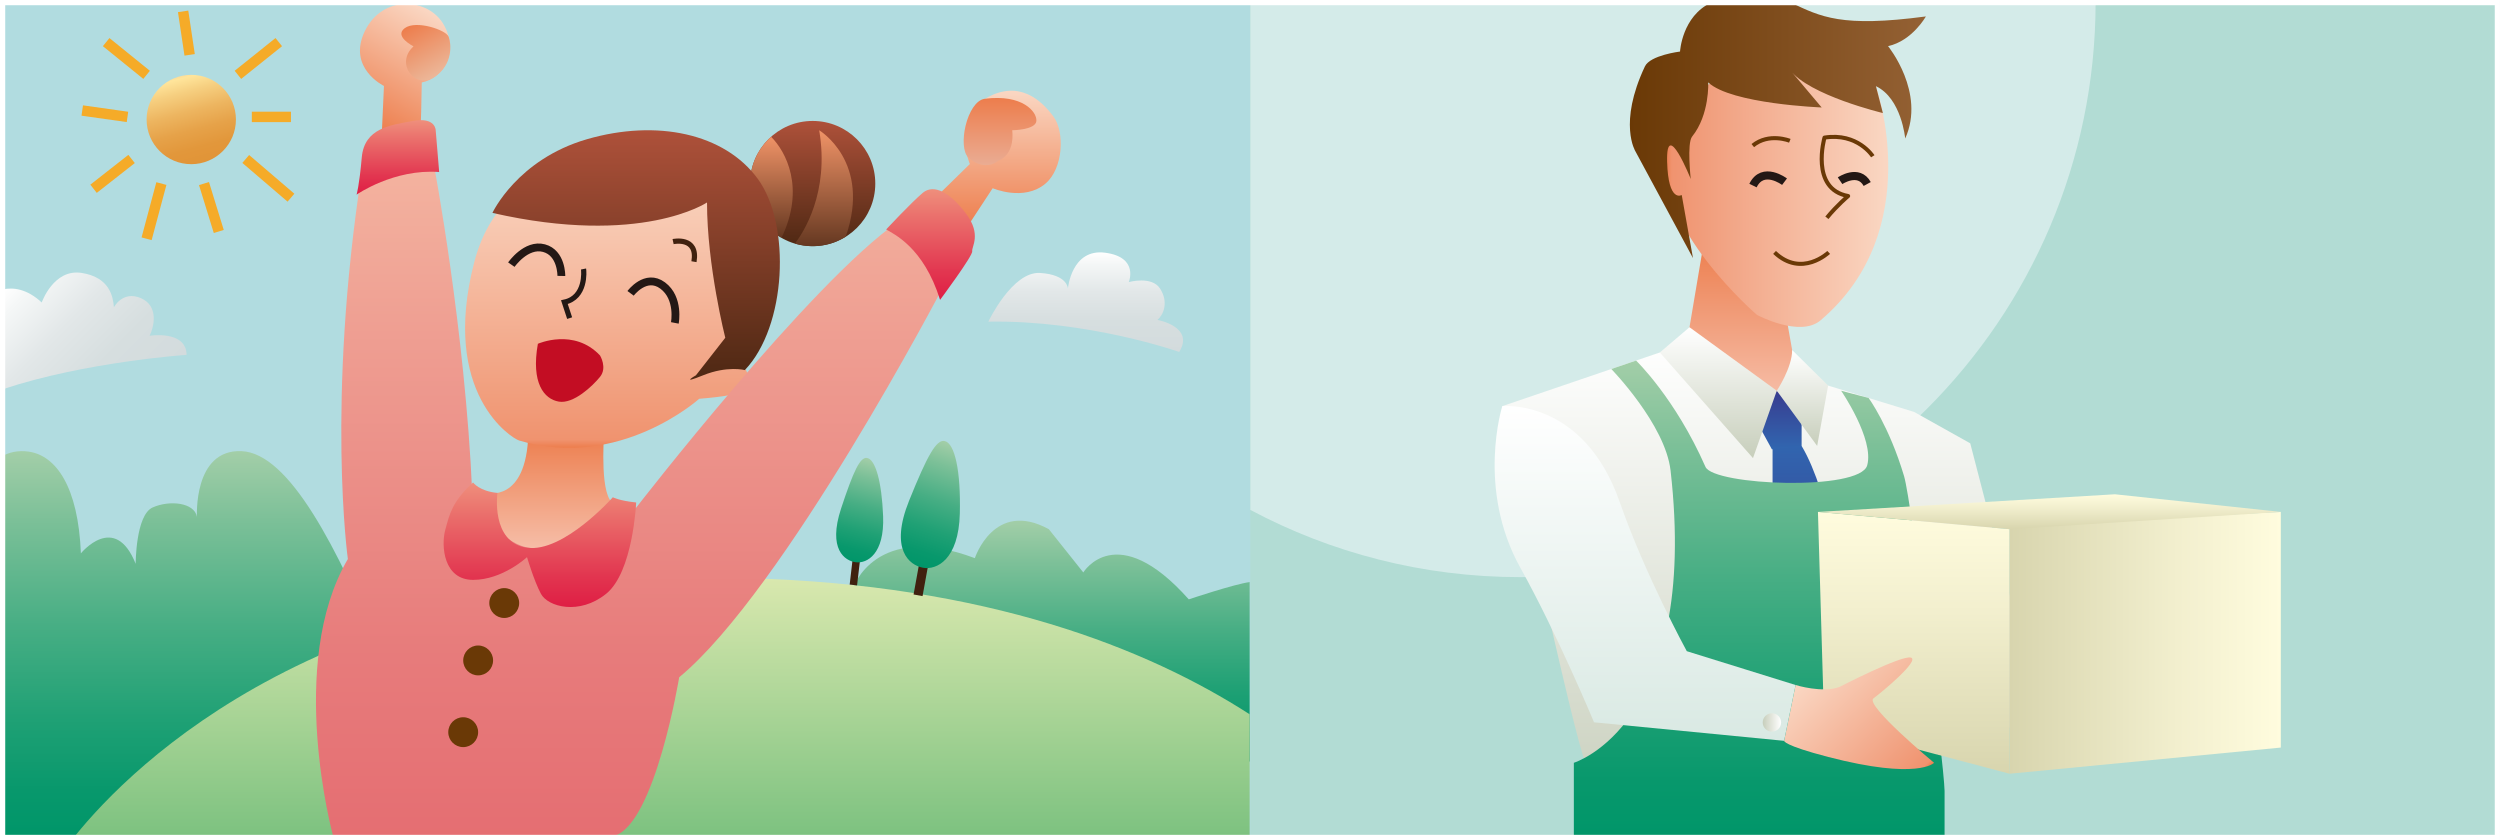 <?xml version="1.0" encoding="UTF-8"?>
<svg id="_イヤー_1" data-name="レイヤー 1" xmlns="http://www.w3.org/2000/svg" width="169.028mm" height="56.797mm" xmlns:xlink="http://www.w3.org/1999/xlink" viewBox="0 0 479.134 161">
  <rect x="0" y="0" width="479.134" height="161" fill="#808080" stroke="none"/>
  <defs>
    <style>
      .cls-1, .cls-2, .cls-3, .cls-4, .cls-5, .cls-6, .cls-7, .cls-8 {
        fill: none;
      }

      .cls-9 {
        fill: url(#_称未設定グラデーション_67-3);
      }

      .cls-10 {
        fill: url(#_称未設定グラデーション_67-4);
      }

      .cls-11 {
        fill: url(#_称未設定グラデーション_67-2);
      }

      .cls-12 {
        fill: url(#_称未設定グラデーション_92-2);
      }

      .cls-2 {
        stroke-width: 1.5px;
      }

      .cls-2, .cls-4, .cls-5, .cls-6, .cls-7, .cls-8 {
        stroke-miterlimit: 10;
      }

      .cls-2, .cls-5, .cls-6 {
        stroke: #231815;
      }

      .cls-13 {
        fill: url(#_称未設定グラデーション_99);
      }

      .cls-14 {
        fill: url(#_称未設定グラデーション_67);
      }

      .cls-15 {
        fill: url(#_称未設定グラデーション_92);
      }

      .cls-16 {
        fill: #6a3906;
      }

      .cls-17 {
        fill: #b1dce0;
      }

      .cls-18 {
        fill: #b2dcd4;
      }

      .cls-19 {
        fill: #c30d23;
      }

      .cls-20 {
        fill: #d4ebe9;
      }

      .cls-21 {
        fill: #40210f;
      }

      .cls-22 {
        fill: url(#_称未設定グラデーション_306-2);
      }

      .cls-23 {
        fill: url(#_称未設定グラデーション_306-3);
      }

      .cls-24 {
        fill: url(#_称未設定グラデーション_377-2);
      }

      .cls-25 {
        fill: url(#_称未設定グラデーション_225-2);
      }

      .cls-26 {
        fill: url(#_称未設定グラデーション_224-2);
      }

      .cls-27 {
        fill: url(#_称未設定グラデーション_100-2);
      }

      .cls-28 {
        fill: url(#_称未設定グラデーション_100-3);
      }

      .cls-29 {
        fill: url(#_称未設定グラデーション_141-2);
      }

      .cls-30 {
        fill: url(#_称未設定グラデーション_149-3);
      }

      .cls-31 {
        fill: url(#_称未設定グラデーション_149-2);
      }

      .cls-32 {
        fill: url(#_称未設定グラデーション_196-2);
      }

      .cls-3 {
        stroke: #6a3906;
        stroke-linejoin: round;
        stroke-width: .777px;
      }

      .cls-4 {
        stroke: #f5ab28;
        stroke-width: 2px;
      }

      .cls-33 {
        fill: url(#_規グラデーションスウォッチ_10);
      }

      .cls-5 {
        stroke-width: 1.553px;
      }

      .cls-7 {
        stroke: #40210f;
      }

      .cls-8 {
        stroke: #fff;
      }

      .cls-34 {
        fill: url(#_規グラデーションスウォッチ_9);
      }

      .cls-35 {
        fill: url(#_規グラデーションスウォッチ_2);
      }

      .cls-36 {
        fill: url(#_称未設定グラデーション_196);
      }

      .cls-37 {
        fill: url(#_称未設定グラデーション_149);
      }

      .cls-38 {
        fill: url(#_称未設定グラデーション_141);
      }

      .cls-39 {
        fill: url(#_称未設定グラデーション_100);
      }

      .cls-40 {
        fill: url(#_称未設定グラデーション_282);
      }

      .cls-41 {
        fill: url(#_称未設定グラデーション_239);
      }

      .cls-42 {
        fill: url(#_称未設定グラデーション_225);
      }

      .cls-43 {
        fill: url(#_称未設定グラデーション_224);
      }

      .cls-44 {
        fill: url(#_称未設定グラデーション_230);
      }

      .cls-45 {
        fill: url(#_称未設定グラデーション_306);
      }

      .cls-46 {
        fill: url(#_称未設定グラデーション_377);
      }

      .cls-47 {
        fill: url(#_称未設定グラデーション_366);
      }

      .cls-48 {
        fill: url(#_規グラデーションスウォッチ_9-3);
      }

      .cls-49 {
        fill: url(#_規グラデーションスウォッチ_9-4);
      }

      .cls-50 {
        fill: url(#_規グラデーションスウォッチ_9-2);
      }

      .cls-51 {
        fill: url(#_規グラデーションスウォッチ_9-5);
      }
    </style>
    <linearGradient id="_規グラデーションスウォッチ_9" data-name="新規グラデーションスウォッチ 9" x1="37.137" y1="86.453" x2="37.137" y2="160.194" gradientTransform="matrix(1, 0, 0, 1, 0, 0)" gradientUnits="userSpaceOnUse">
      <stop offset="0" stop-color="#a3cea8"/>
      <stop offset=".18" stop-color="#7cc098"/>
      <stop offset=".455" stop-color="#47ae84"/>
      <stop offset=".693" stop-color="#20a175"/>
      <stop offset=".882" stop-color="#08986c"/>
      <stop offset="1" stop-color="#009669"/>
    </linearGradient>
    <linearGradient id="_規グラデーションスウォッチ_9-2" data-name="新規グラデーションスウォッチ 9" x1="201.49" y1="99.79" x2="201.49" y2="145.973" xlink:href="#_規グラデーションスウォッチ_9"/>
    <linearGradient id="_規グラデーションスウォッチ_10" data-name="新規グラデーションスウォッチ 10" x1="126.946" y1="110.723" x2="126.946" y2="160.194" gradientTransform="matrix(1, 0, 0, 1, 0, 0)" gradientUnits="userSpaceOnUse">
      <stop offset="0" stop-color="#d9e8ae"/>
      <stop offset="1" stop-color="#7dc280"/>
    </linearGradient>
    <linearGradient id="_称未設定グラデーション_377" data-name="名称未設定グラデーション 377" x1="208.076" y1="48.368" x2="208.076" y2="67.452" gradientTransform="matrix(1, 0, 0, 1, 0, 0)" gradientUnits="userSpaceOnUse">
      <stop offset="0" stop-color="#fff"/>
      <stop offset=".109" stop-color="#f5f7f7"/>
      <stop offset=".398" stop-color="#e2e7e8"/>
      <stop offset=".693" stop-color="#d6dedf"/>
      <stop offset="1" stop-color="#d3dbdd"/>
    </linearGradient>
    <linearGradient id="_称未設定グラデーション_377-2" data-name="名称未設定グラデーション 377" x1="2.041" y1="53.935" x2="25.938" y2="77.833" xlink:href="#_称未設定グラデーション_377"/>
    <linearGradient id="_規グラデーションスウォッチ_9-3" data-name="新規グラデーションスウォッチ 9" x1="221.323" y1="82.069" x2="221.323" y2="106.471" gradientTransform="translate(-.328 -62.707) rotate(18.5)" xlink:href="#_規グラデーションスウォッチ_9"/>
    <linearGradient id="_規グラデーションスウォッチ_9-4" data-name="新規グラデーションスウォッチ 9" x1="201.942" y1="84.869" x2="201.942" y2="104.787" gradientTransform="translate(-5.284 -45.416) rotate(14.827)" xlink:href="#_規グラデーションスウォッチ_9"/>
    <linearGradient id="_称未設定グラデーション_141" data-name="名称未設定グラデーション 141" x1="105.407" y1="82.867" x2="105.407" y2="107.063" gradientTransform="matrix(1, 0, 0, 1, 0, 0)" gradientUnits="userSpaceOnUse">
      <stop offset="0" stop-color="#ed7d4c"/>
      <stop offset=".382" stop-color="#f09873"/>
      <stop offset="1" stop-color="#f7c3af"/>
    </linearGradient>
    <linearGradient id="_称未設定グラデーション_149" data-name="名称未設定グラデーション 149" x1="117.449" y1="85.834" x2="117.449" y2="31.64" gradientTransform="matrix(1, 0, 0, 1, 0, 0)" gradientUnits="userSpaceOnUse">
      <stop offset="0" stop-color="#ed7d4c"/>
      <stop offset=".029" stop-color="#f0936f"/>
      <stop offset=".298" stop-color="#f2a687"/>
      <stop offset="1" stop-color="#fad7c3"/>
    </linearGradient>
    <linearGradient id="_称未設定グラデーション_196" data-name="名称未設定グラデーション 196" x1="155.751" y1="47.179" x2="155.751" y2="23.179" gradientTransform="matrix(1, 0, 0, 1, 0, 0)" gradientUnits="userSpaceOnUse">
      <stop offset="0" stop-color="#4e2813"/>
      <stop offset="1" stop-color="#ae513a"/>
    </linearGradient>
    <linearGradient id="_称未設定グラデーション_224" data-name="名称未設定グラデーション 224" x1="147.844" y1="45.575" x2="147.844" y2="26.218" gradientTransform="matrix(1, 0, 0, 1, 0, 0)" gradientUnits="userSpaceOnUse">
      <stop offset="0" stop-color="#653821"/>
      <stop offset="1" stop-color="#f09367"/>
    </linearGradient>
    <linearGradient id="_称未設定グラデーション_224-2" data-name="名称未設定グラデーション 224" x1="157.912" y1="47.179" x2="157.912" y2="24.963" xlink:href="#_称未設定グラデーション_224"/>
    <linearGradient id="_称未設定グラデーション_196-2" data-name="名称未設定グラデーション 196" x1="121.921" y1="72.762" x2="121.921" y2="24.963" xlink:href="#_称未設定グラデーション_196"/>
    <linearGradient id="_称未設定グラデーション_225" data-name="名称未設定グラデーション 225" x1="191.588" y1="43.679" x2="191.588" y2="17.387" gradientTransform="matrix(1, 0, 0, 1, 0, 0)" gradientUnits="userSpaceOnUse">
      <stop offset="0" stop-color="#ed7d4c"/>
      <stop offset="1" stop-color="#fad7c3"/>
    </linearGradient>
    <linearGradient id="_称未設定グラデーション_230" data-name="名称未設定グラデーション 230" x1="191.66" y1="18.775" x2="191.66" y2="31.647" gradientTransform="matrix(1, 0, 0, 1, 0, 0)" gradientUnits="userSpaceOnUse">
      <stop offset="0" stop-color="#ed7d4c"/>
      <stop offset="1" stop-color="#eaac93"/>
    </linearGradient>
    <linearGradient id="_称未設定グラデーション_225-2" data-name="名称未設定グラデーション 225" x1="70.652" y1="24.268" x2="83.222" y2="2.496" xlink:href="#_称未設定グラデーション_225"/>
    <linearGradient id="_称未設定グラデーション_239" data-name="名称未設定グラデーション 239" x1="78.851" y1="4.641" x2="84.343" y2="14.154" gradientTransform="matrix(1, 0, 0, 1, 0, 0)" gradientUnits="userSpaceOnUse">
      <stop offset="0" stop-color="#ed7d4c"/>
      <stop offset="1" stop-color="#ecb799"/>
    </linearGradient>
    <linearGradient id="_称未設定グラデーション_282" data-name="名称未設定グラデーション 282" x1="120.612" y1="160.638" x2="120.612" y2="30.369" gradientTransform="matrix(1, 0, 0, 1, 0, 0)" gradientUnits="userSpaceOnUse">
      <stop offset="0" stop-color="#e56e72"/>
      <stop offset=".266" stop-color="#e77b7b"/>
      <stop offset=".766" stop-color="#efa093"/>
      <stop offset="1" stop-color="#f4b4a0"/>
    </linearGradient>
    <linearGradient id="_称未設定グラデーション_306" data-name="名称未設定グラデーション 306" x1="103.469" y1="116.341" x2="103.469" y2="92.47" gradientTransform="matrix(1, 0, 0, 1, 0, 0)" gradientUnits="userSpaceOnUse">
      <stop offset="0" stop-color="#df1e44"/>
      <stop offset=".253" stop-color="#e23650"/>
      <stop offset=".785" stop-color="#eb746e"/>
      <stop offset="1" stop-color="#ef8f7c"/>
    </linearGradient>
    <linearGradient id="_称未設定グラデーション_306-2" data-name="名称未設定グラデーション 306" x1="178.335" y1="57.47" x2="178.335" y2="36.257" xlink:href="#_称未設定グラデーション_306"/>
    <linearGradient id="_称未設定グラデーション_306-3" data-name="名称未設定グラデーション 306" x1="76.251" y1="37.304" x2="76.251" y2="23.027" xlink:href="#_称未設定グラデーション_306"/>
    <linearGradient id="_称未設定グラデーション_366" data-name="名称未設定グラデーション 366" x1="34.439" y1="14.635" x2="38.871" y2="31.176" gradientTransform="matrix(1, 0, 0, 1, 0, 0)" gradientUnits="userSpaceOnUse">
      <stop offset="0" stop-color="#fcdd99"/>
      <stop offset=".028" stop-color="#ffe59b"/>
      <stop offset=".184" stop-color="#f6cf80"/>
      <stop offset=".406" stop-color="#edb560"/>
      <stop offset=".62" stop-color="#e6a249"/>
      <stop offset=".823" stop-color="#e2973b"/>
      <stop offset="1" stop-color="#e19437"/>
    </linearGradient>
    <linearGradient id="_称未設定グラデーション_141-2" data-name="名称未設定グラデーション 141" x1="333.779" y1="45.856" x2="333.779" y2="78.889" xlink:href="#_称未設定グラデーション_141"/>
    <linearGradient id="_称未設定グラデーション_67" data-name="名称未設定グラデーション 67" x1="339.526" y1="158.344" x2="339.526" y2="65.791" gradientTransform="matrix(1, 0, 0, 1, 0, 0)" gradientUnits="userSpaceOnUse">
      <stop offset="0" stop-color="#c7cebb"/>
      <stop offset="1" stop-color="#fff"/>
    </linearGradient>
    <linearGradient id="_称未設定グラデーション_92" data-name="名称未設定グラデーション 92" x1="346.775" y1="84.561" x2="346.775" y2="115.111" gradientTransform="matrix(1, 0, 0, 1, 0, 0)" gradientUnits="userSpaceOnUse">
      <stop offset="0" stop-color="#3166b0"/>
      <stop offset="1" stop-color="#383c8f"/>
    </linearGradient>
    <linearGradient id="_称未設定グラデーション_92-2" data-name="名称未設定グラデーション 92" x1="340.95" y1="86.115" x2="340.95" y2="74.885" xlink:href="#_称未設定グラデーション_92"/>
    <linearGradient id="_称未設定グラデーション_149-2" data-name="名称未設定グラデーション 149" x1="319.165" y1="36.605" x2="361.891" y2="36.605" xlink:href="#_称未設定グラデーション_149"/>
    <linearGradient id="_規グラデーションスウォッチ_2" data-name="新規グラデーションスウォッチ 2" x1="312.367" y1="24.977" x2="369.105" y2="24.977" gradientTransform="matrix(1, 0, 0, 1, 0, 0)" gradientUnits="userSpaceOnUse">
      <stop offset="0" stop-color="#6a3906"/>
      <stop offset="1" stop-color="#946134"/>
    </linearGradient>
    <linearGradient id="_称未設定グラデーション_67-2" data-name="名称未設定グラデーション 67" x1="329.32" y1="87.798" x2="329.32" y2="62.717" xlink:href="#_称未設定グラデーション_67"/>
    <linearGradient id="_称未設定グラデーション_67-3" data-name="名称未設定グラデーション 67" x1="345.448" y1="85.468" x2="345.448" y2="67.086" xlink:href="#_称未設定グラデーション_67"/>
    <linearGradient id="_規グラデーションスウォッチ_9-5" data-name="新規グラデーションスウォッチ 9" x1="337.159" y1="69.104" x2="337.159" y2="160.638" xlink:href="#_規グラデーションスウォッチ_9"/>
    <linearGradient id="_称未設定グラデーション_100" data-name="名称未設定グラデーション 100" x1="366.777" y1="148.289" x2="366.777" y2="98.114" gradientTransform="matrix(1, 0, 0, 1, 0, 0)" gradientUnits="userSpaceOnUse">
      <stop offset="0" stop-color="#d8d5ae"/>
      <stop offset=".62" stop-color="#f2efce"/>
      <stop offset="1" stop-color="#fffcde"/>
    </linearGradient>
    <linearGradient id="_称未設定グラデーション_100-2" data-name="名称未設定グラデーション 100" x1="385.136" y1="123.202" x2="437.129" y2="123.202" xlink:href="#_称未設定グラデーション_100"/>
    <linearGradient id="_称未設定グラデーション_149-3" data-name="名称未設定グラデーション 149" x1="251.973" y1="165.471" x2="251.973" y2="136.345" gradientTransform="translate(71.726 203.578) rotate(-43.794)" xlink:href="#_称未設定グラデーション_149"/>
    <linearGradient id="_称未設定グラデーション_99" data-name="名称未設定グラデーション 99" x1="315.295" y1="141.982" x2="315.295" y2="77.808" gradientTransform="matrix(1, 0, 0, 1, 0, 0)" gradientUnits="userSpaceOnUse">
      <stop offset="0" stop-color="#d9e9e3"/>
      <stop offset="1" stop-color="#fff"/>
    </linearGradient>
    <linearGradient id="_称未設定グラデーション_100-3" data-name="名称未設定グラデーション 100" x1="392.773" y1="101.42" x2="392.773" y2="94.732" xlink:href="#_称未設定グラデーション_100"/>
    <linearGradient id="_称未設定グラデーション_67-4" data-name="名称未設定グラデーション 67" x1="337.831" y1="138.46" x2="341.354" y2="138.46" xlink:href="#_称未設定グラデーション_67"/>
  </defs>
  <rect class="cls-17" x=".5" y=".5" width="478.134" height="160"/>
  <rect class="cls-18" x="239.634" y=".5" width="239" height="160"/>
  <path class="cls-20" d="M239.634,.5V97.726c15.432,8.219,33.045,12.884,51.75,12.884,60.843,0,110.172-49.285,110.248-110.11H239.634Z"/>
  <path class="cls-34" d="M46.25,86.46c-9.25-.344-8.5,12.594-8.5,12.594-.5-2.75-5.25-3.25-8.5-1.797-3.25,1.453-3.25,10.797-3.25,10.797-4-10-10.5-2-10.5-2-.5-12.75-4.75-18.75-10-19.5-2.107-.301-3.763,.166-5,.83v72.81H33.002c17.212-7.046,45.841-21.154,39.998-35.14-8.25-19.75-17.5-38.25-26.75-38.594Z"/>
  <path class="cls-50" d="M239.5,111.558c-2.913,.376-11.667,3.312-11.667,3.312-13.88-15.608-20.215-5.16-20.215-5.16l-6.607-8.291c-10.5-5.75-14.177,5.553-14.177,5.553-19.083-7.183-23.354,5.738-23.354,5.738l76.019,33.262v-34.415Z"/>
  <path class="cls-33" d="M239.5,160.194v-23.297c-19.52-12.575-50.26-24.901-96.5-26.093-79.959-2.061-117.783,35.964-128.608,49.39H239.5Z"/>
  <path class="cls-46" d="M226.001,67.452s-17.417-6.139-36.583-5.806c0,0,4.583-9.667,9.917-9.333s5.333,3,5.333,3c0,0,.667-7.75,7.167-6.875s4.5,5.625,4.5,5.625c0,0,4.405-1.236,6,1.25,1.667,2.598,.667,5-.5,6,0,0,7.167,1.279,4.167,6.139Z"/>
  <path class="cls-24" d="M27,57.137c-3.5-1.5-5.167,1.75-5.167,1.75-.167-2.083-.833-5.75-6.203-6.583-5.369-.833-7.631,5.667-7.631,5.667-2.838-2.62-5.454-2.951-7.5-2.494v19.131c15.801-5.272,35.262-6.598,35.262-6.598-.072-4.794-7.095-3.659-7.095-3.659,.833-1.62,1.833-5.713-1.667-7.213Z"/>
  <g>
    <rect class="cls-21" x="175.832" y="105.661" width="1.75" height="8.5" transform="translate(22.472 -29.793) rotate(10.288)"/>
    <path class="cls-48" d="M176.848,108.802c-2.516-.485-6.41-3.424-2.616-12.846,3.516-8.732,5.238-11.755,6.803-11.432,1.949,.402,3.125,5.703,2.918,13.894-.224,8.857-4.454,10.895-7.105,10.385Z"/>
  </g>
  <g>
    <rect class="cls-21" x="163.237" y="105.203" width="1.428" height="6.938" transform="translate(13.613 -18.167) rotate(6.616)"/>
    <path class="cls-49" d="M164.008,107.761c-2.075-.263-5.401-2.454-2.803-10.327,2.407-7.296,3.652-9.849,4.944-9.668,1.608,.226,2.843,4.482,3.103,11.165,.281,7.226-3.058,9.108-5.245,8.83Z"/>
  </g>
  <g>
    <path class="cls-38" d="M93.251,94.47s7.625,1.988,8-11.277c0,0,14.5-.735,14.5,0s-.875,12.36,2,13.36c0,0-6.625,10.875-16.625,10.5s-7.875-12.583-7.875-12.583Z"/>
    <path class="cls-37" d="M137.626,36.554s16,15.375,3.125,33.25c0,0,3,.375,2.375,2.5s1.625,3.25-9.125,4.125c0,0-15.25,13.75-34.5,8-1.439-.43-15.125-9-8.625-34.125s35-19.5,46.75-13.75Z"/>
    <circle class="cls-36" cx="155.751" cy="35.179" r="12"/>
    <path class="cls-43" d="M143.751,35.179c0,4.449,2.428,8.324,6.025,10.397,4.613-9.541,.826-16.557-1.987-19.357-2.472,2.198-4.038,5.393-4.038,8.961Z"/>
    <path class="cls-26" d="M157.001,24.963c2.036,12.033-3.139,19.758-4.657,21.718,1.081,.32,2.223,.498,3.407,.498,2.329,0,4.495-.674,6.336-1.822,5.008-14.356-5.086-20.394-5.086-20.394Z"/>
    <path class="cls-32" d="M135.501,38.804s-12.625,8.5-41.125,2c0,0,4.75-10.25,18.125-14.125s26.375-1.125,32.75,7.625,5.5,28.25-2.5,36.625c0,0-3.375-.875-8,1s-1.375,0-1.375,0l5.626-7.194s-3.501-13.806-3.501-25.931Z"/>
    <path class="cls-42" d="M179.876,37.304l6-5.875s-3.738-8.723,3.125-12.625c6.375-3.625,10.625,.5,12.875,3.5s1.894,9.995-1.5,12.875c-4.125,3.5-10.125,.892-10.125,.892l-5,7.608-5.375-6.375Z"/>
    <path class="cls-44" d="M191.335,30.804s3.167-.932,2.667-5.841c0,0,4.5-.034,4.625-1.784s-2.673-5.167-9.875-4.25c-3.438,.438-5.305,9.366-3.127,11.288,1.94,1.712,4.039,1.861,5.71,.587Z"/>
    <path class="cls-25" d="M73.168,25.72l.417-9.25s-7.083-3.417-3.667-10.5,12.25-6.417,15.167-1.167-.083,10.167-4.25,11c0,0-.167,11.167-.417,11.167s-7.25-1.25-7.25-1.25Z"/>
    <path class="cls-41" d="M79.251,8.887s-3.833-1.917-1.667-3.5,7.907,.336,8.407,1.669,.894,5.322-2.773,7.738-7.574-2.612-3.968-5.908Z"/>
    <path class="cls-40" d="M63.827,160.194s-8.993-32.89,2.841-53.057c0,0-4.167-29.833,2.667-74.167,0,0,8.667-4.827,13.833-1.33,0,0,5.97,31.498,7.333,62.83,.095,2.19,4.746,8.479,9.5,10.167,6.833,2.426,17.228-6.333,17.447-7.333s4.473,0,4.473,0c0,0,33.413-43.167,50.247-54.833,0,0,7.333,4.167,8.5,12.667,0,0-30.333,58-50.5,74.667,0,0-4.627,28.053-12.417,30.39-3.333,1-53.924,0-53.924,0Z"/>
    <path class="cls-45" d="M90.668,92.47s1.167,1.667,4.667,2c0,0-1.333,9.5,5.667,10.5s16.447-9.667,16.447-9.667c0,0,1.226,.667,4.473,1,0,0-.587,13.333-5.753,17.5-5.167,4.167-11.167,2.5-12.5,0s-2.667-7.027-2.667-7.027c0,0-4.667,4.361-10.333,4.361s-6.167-6.527-5.333-9.597,1.333-5.403,5.333-9.07Z"/>
    <path class="cls-22" d="M169.835,43.97c1.333,.833,7.167,3.333,10.333,13.5,0,0,6.333-8.5,6.167-9.333s1.833-3.167-1.167-7.167-6.167-5.833-8.333-4c-2.167,1.833-7,7-7,7Z"/>
    <path class="cls-23" d="M68.335,37.304s7.167-5,15.833-4.333l-.667-8.008s0-2.576-4.333-1.784c-4.333,.792-9.333,1.349-9.833,6.987s-1,7.138-1,7.138Z"/>
    <circle class="cls-16" cx="91.638" cy="126.575" r="2.863"/>
    <circle class="cls-16" cx="88.774" cy="140.325" r="2.863"/>
    <path class="cls-19" d="M103.085,65.887s6.917-3.083,11.917,2.25c0,0,1.417,2.333,0,4.083s-5.083,5.25-7.917,4.75-5.333-3.583-4-11.083Z"/>
    <circle class="cls-16" cx="96.638" cy="115.575" r="2.863"/>
    <g>
      <path class="cls-2" d="M98.001,50.72s2.833-4.083,6.25-3.167c3.417,.917,3.333,5.333,3.333,5.333"/>
      <path class="cls-2" d="M120.854,56.22s2.898-3.917,6.148-1.5c3.25,2.417,2.333,7.167,2.333,7.167"/>
      <path class="cls-6" d="M111.835,51.554c.083,.417,.5,5.462-3.667,6.356l1.005,3.06"/>
      <path class="cls-7" d="M129.001,46.304s4.833-1.051,4,3.85"/>
    </g>
  </g>
  <g>
    <circle class="cls-47" cx="36.655" cy="22.905" r="8.56"/>
    <line class="cls-4" x1="35.095" y1="2.179" x2="36.345" y2="10.512"/>
    <line class="cls-4" x1="45.595" y1="14.345" x2="53.428" y2="8.073"/>
    <line class="cls-4" x1="48.262" y1="22.405" x2="55.762" y2="22.405"/>
    <line class="cls-4" x1="47.095" y1="30.466" x2="55.762" y2="37.887"/>
    <line class="cls-4" x1="39.095" y1="35.179" x2="41.928" y2="44.362"/>
    <line class="cls-4" x1="30.928" y1="35.179" x2="28.095" y2="45.762"/>
    <line class="cls-4" x1="25.215" y1="30.466" x2="17.928" y2="36.179"/>
    <path class="cls-4" d="M15.762,21.179l8.667,1.227-8.667-1.227Z"/>
    <line class="cls-4" x1="28.095" y1="14.345" x2="20.345" y2="8.073"/>
  </g>
  <rect class="cls-1" x=".5" y=".194" width="239" height="160"/>
  <g>
    <polygon class="cls-29" points="343.474 67.086 341.403 55.435 326.646 45.856 323.28 65.791 344.278 78.889 343.474 67.086"/>
    <path class="cls-14" d="M287.921,77.837l35.359-12.045,19.935,15.793,7.152-7.686,16.486,5.052,10.751,6.014,13.527,52.104-22.586,9.059-8.219,10.889-50.31,1.327-4.888-11.768c-1.27,.825,1.503,4.609-1.306-.603-1.988-3.689-15.901-68.137-15.901-68.137Z"/>
    <path class="cls-15" d="M339.72,84.561v29.773l14.11,.777s-3.132-20.68-8.544-29.644l-5.566-.906Z"/>
    <path class="cls-12" d="M336.614,80.678c.388-.518,3.915-5.793,3.915-5.793l4.759,3.722v6.861l-5.696,.647-2.977-5.437Z"/>
    <path class="cls-31" d="M359.526,16.514s9.838,27.54-10.615,44.886c-3.949,3.349-12.168-1.036-12.168-1.036,0,0-19.935-17.087-17.346-31.327,2.589-14.239,18.9-18.382,18.9-18.382,0,0,15.049-1.397,21.23,5.858Z"/>
    <path class="cls-35" d="M324.467,49.463l-11.025-20.445s-3.366-5.326,1.812-16.291c1.016-2.152,6.731-2.848,6.731-2.848,0,0,.361-6.761,5.988-9.388l15.276,.028c5.727,2.682,9.61,4.804,25.855,2.629,0,0-2.589,4.66-7.249,5.696,0,0,7.249,8.878,3.285,17.702,0,0-.696-7.702-5.615-10.032l1.333,5.152s-14.22-3.4-17.844-8.319l6.116,7.248s-17.342-.663-21.743-4.805c0,0,.3,6.183-3.092,10.393-1.015,1.26-.258,8.121-.258,8.121,0,0-4.759-11.919-4.527-3.309,.215,7.968,2.8,6.377,2.8,6.377l2.157,12.092Z"/>
    <polygon class="cls-11" points="318.113 67.552 323.8 62.717 340.528 74.885 335.966 87.798 318.113 67.552"/>
    <path class="cls-9" d="M350.368,73.898l-6.893-6.812c0,3.39-2.946,7.799-2.946,7.799l7.736,10.582,2.104-11.569Z"/>
  </g>
  <path class="cls-3" d="M358.927,29.947s-2.889-4.57-9.255-3.575c0,0-2.842,9.871,4.528,11.197,0,0-2.161,1.825-4.073,4.168"/>
  <path class="cls-3" d="M343.026,26.986s-3.989-1.62-7.099,.917"/>
  <path class="cls-3" d="M350.473,48.376s-5.186,4.943-10.372,0"/>
  <path class="cls-5" d="M342.011,34.823s-4.15-3.134-6.044,.742"/>
  <path class="cls-5" d="M352.657,34.637s3.539-2.399,5.201,.628"/>
  <path class="cls-51" d="M313.557,69.104s7.489,7.173,13.302,20.371c1.578,3.584,29.625,4.706,30.999-.297s-4.998-14.292-4.998-14.292l5.269,1.392s3.904,5.301,6.791,14.972c1.501,5.027,7.644,55.084,7.765,60.31v9.079l-71.052-.444v-14.006s24.088-7.271,18.539-55.995c-1.007-8.845-11.361-19.472-11.361-19.472l4.746-1.617Z"/>
  <polygon class="cls-39" points="348.417 98.114 385.136 101.42 385.136 148.289 349.61 138.887 348.417 98.114"/>
  <path class="cls-27" d="M385.136,101.42c.94-.771,51.992-3.306,51.992-3.306v45.16l-51.992,5.015v-46.869Z"/>
  <path class="cls-30" d="M352.547,131.652s12.04-6.211,13.711-5.615-5.499,6.536-7.209,7.81,11.625,12.348,11.625,12.348c0,0-3.053,3.351-20.28-1.118-8.64-2.242-8.464-3.094-8.464-3.094l2.207-10.695s5.204,1.606,8.411,.364Z"/>
  <path class="cls-13" d="M344.136,131.287l-2.207,10.695-36.426-3.55s-7.049-16.936-14.117-29.61c-8.467-15.182-3.465-30.985-3.465-30.985,0,0,15.569-1.56,22.536,18.461,4.813,13.831,12.823,28.505,12.823,28.505l20.856,6.484Z"/>
  <polygon class="cls-28" points="348.417 98.114 405.334 94.732 437.129 98.114 385.136 101.42 348.417 98.114"/>
  <circle class="cls-10" cx="339.593" cy="138.46" r="1.762"/>
  <rect class="cls-8" x=".5" y=".5" width="478.134" height="160"/>
</svg>